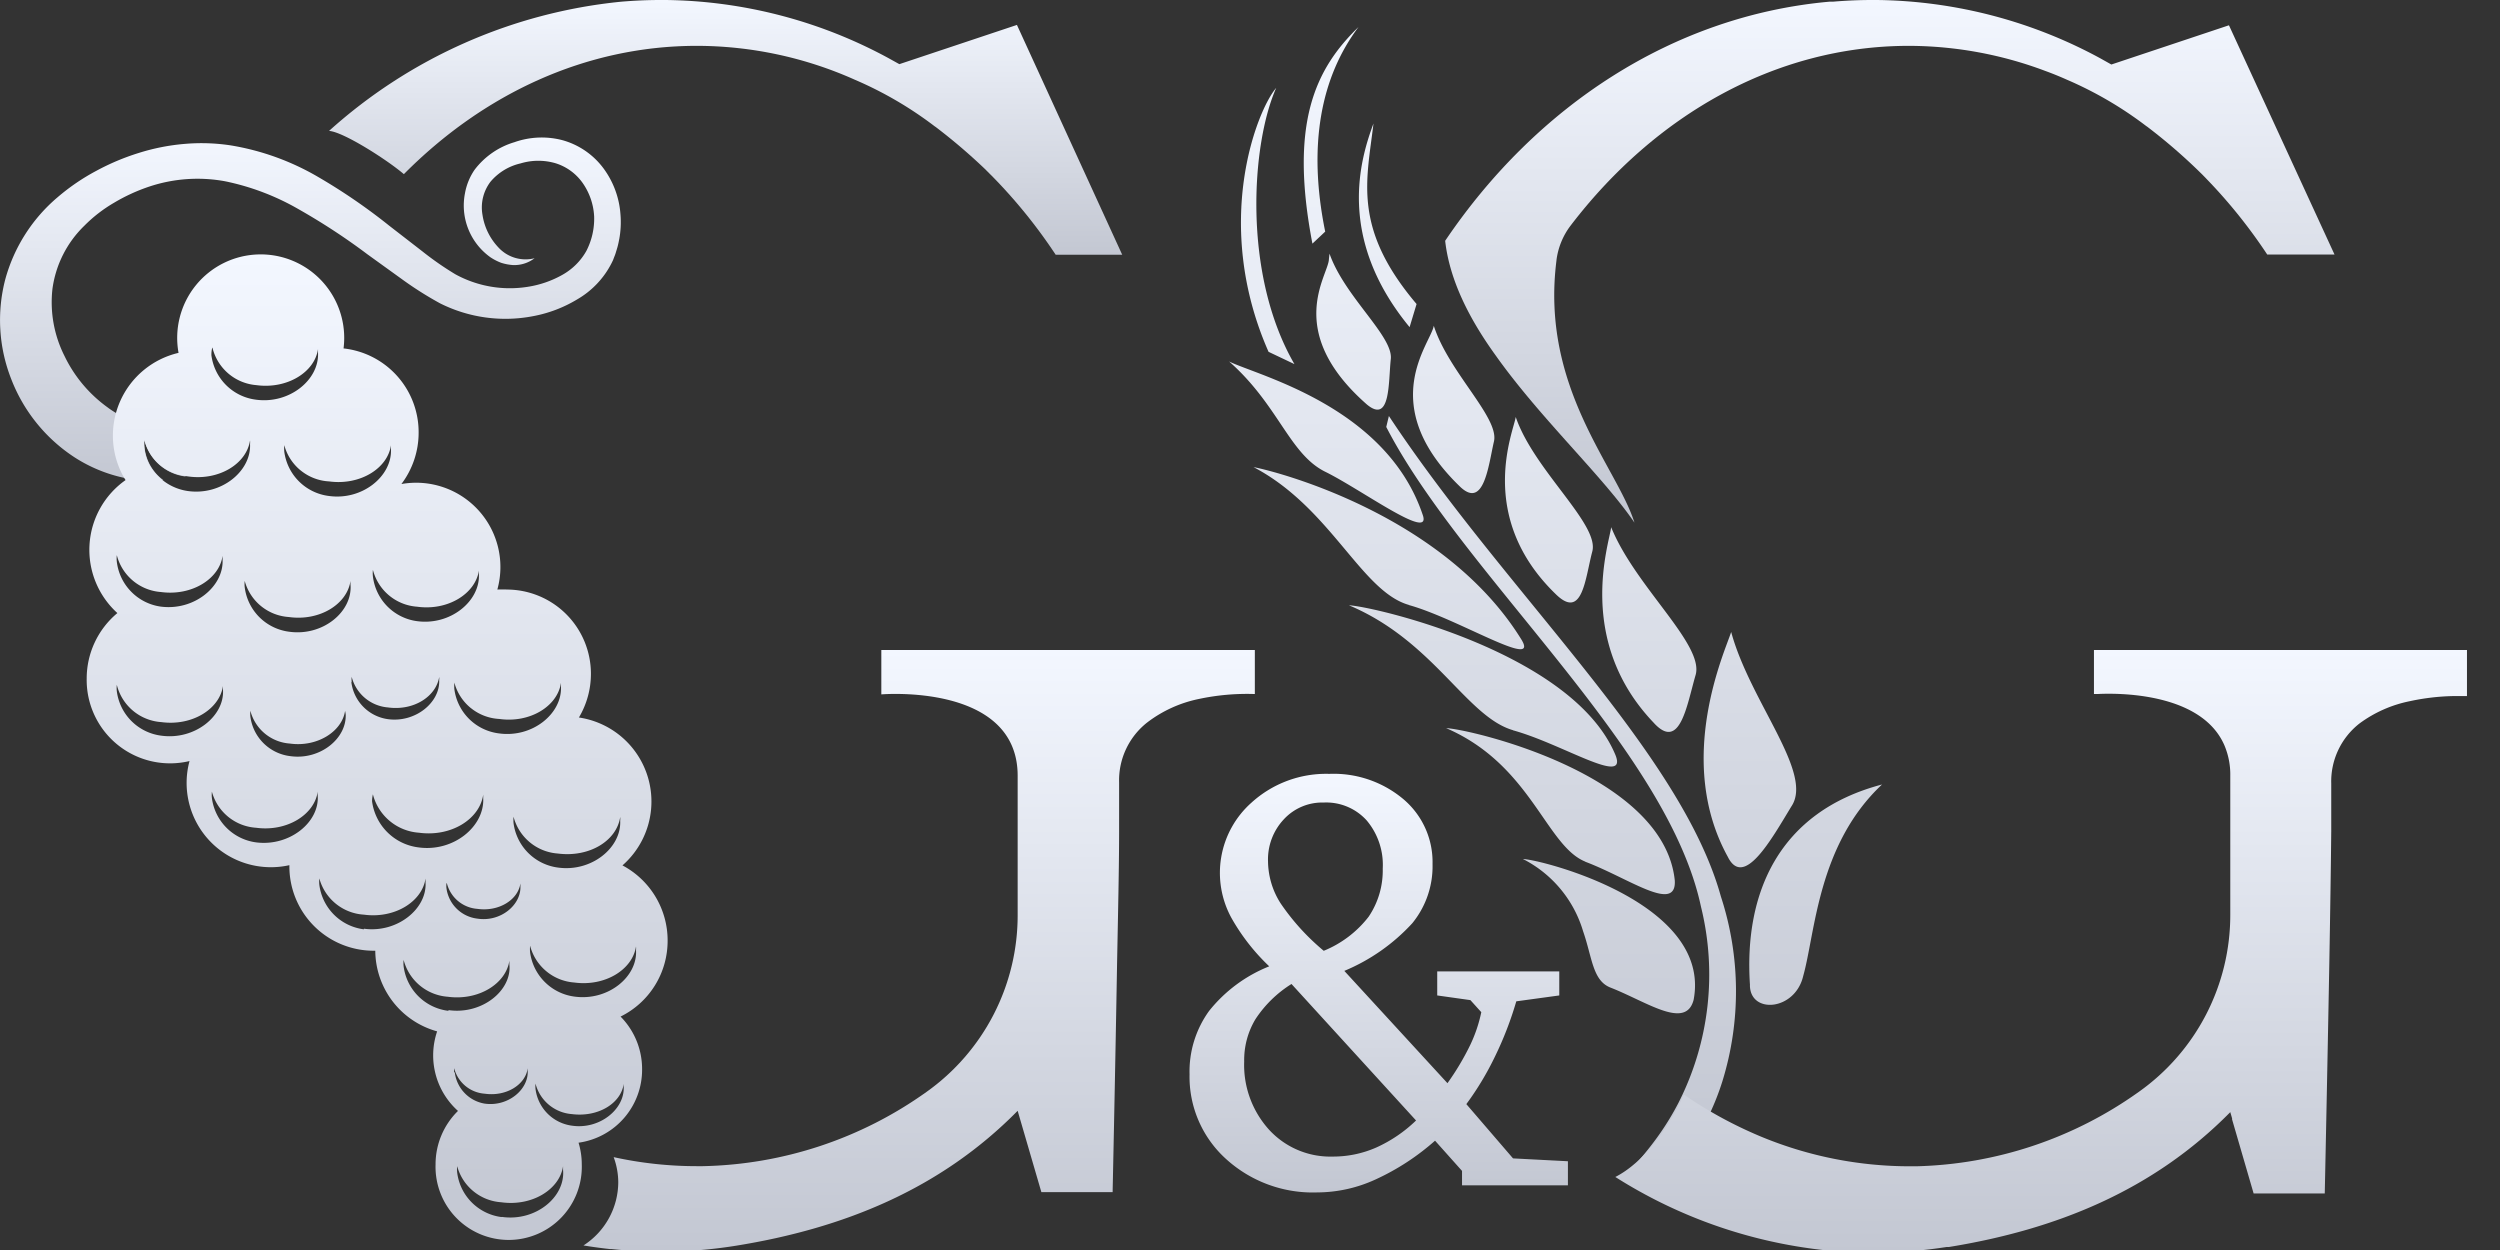 <svg xmlns="http://www.w3.org/2000/svg" width="62" height="31" viewBox="0 0 62 31"><rect x="0" y="0" width="62" height="31" fill="#333333" stroke="none"/><defs><linearGradient id="y76na" x1="34.19" x2="34.19" y1="19.19" y2="29.57" gradientUnits="userSpaceOnUse"><stop offset="0" stop-color="#f3f7ff"/><stop offset="1" stop-color="#c3c7d2"/></linearGradient><linearGradient id="y76nb" x1="38.58" x2="38.58" y1=".67" y2="29.32" gradientUnits="userSpaceOnUse"><stop offset="0" stop-color="#f3f7ff"/><stop offset="1" stop-color="#c3c7d2"/></linearGradient><linearGradient id="y76nc" x1="50.62" x2="50.62" y1="16.12" y2="31.07" gradientUnits="userSpaceOnUse"><stop offset="0" stop-color="#f3f7ff"/><stop offset="1" stop-color="#c3c7d2"/></linearGradient><linearGradient id="y76nd" x1="46.87" x2="46.87" y1="0" y2="12.96" gradientUnits="userSpaceOnUse"><stop offset="0" stop-color="#f3f7ff"/><stop offset="1" stop-color="#c3c7d2"/></linearGradient><linearGradient id="y76ne" x1="18" x2="18" y1="0" y2="6.32" gradientUnits="userSpaceOnUse"><stop offset="0" stop-color="#f3f7ff"/><stop offset="1" stop-color="#c3c7d2"/></linearGradient><linearGradient id="y76nf" x1="22.8" x2="22.8" y1="16.12" y2="31.04" gradientUnits="userSpaceOnUse"><stop offset="0" stop-color="#f3f7ff"/><stop offset="1" stop-color="#c3c7d2"/></linearGradient><linearGradient id="y76ng" x1="7.7" x2="7.7" y1="3.41" y2="11.92" gradientUnits="userSpaceOnUse"><stop offset="0" stop-color="#f3f7ff"/><stop offset="1" stop-color="#c3c7d2"/></linearGradient><linearGradient id="y76nh" x1="9.35" x2="9.35" y1="6.31" y2="30.76" gradientUnits="userSpaceOnUse"><stop offset="0" stop-color="#f3f7ff"/><stop offset="1" stop-color="#c3c7d2"/></linearGradient></defs><g><g><g><g><path fill="url(#y76na)" d="M35.897 26.863c.213-.297.401-.612.561-.94.126-.262.219-.537.278-.821l-.27-.299-.823-.116v-.597h3.027v.597l-1.066.146c-.136.466-.31.919-.522 1.355-.201.42-.44.82-.717 1.194l1.158 1.346 1.361.071v.597h-2.626v-.358l-.669-.749a5.968 5.968 0 0 1-1.474.961c-.454.21-.947.32-1.447.322a3.197 3.197 0 0 1-2.272-.838 2.746 2.746 0 0 1-.895-2.09 2.564 2.564 0 0 1 .484-1.572 3.62 3.62 0 0 1 1.492-1.107 5.11 5.11 0 0 1-.934-1.194 2.328 2.328 0 0 1 .49-2.862 2.749 2.749 0 0 1 1.933-.717 2.686 2.686 0 0 1 1.845.633 2.041 2.041 0 0 1 .716 1.6 2.232 2.232 0 0 1-.502 1.471 4.775 4.775 0 0 1-1.686 1.182zm-3.868-2.46a2.91 2.91 0 0 0-.895.875c-.189.316-.285.679-.278 1.047-.023.623.199 1.23.618 1.693a2.06 2.06 0 0 0 1.573.665c.372.002.742-.074 1.083-.224.366-.165.7-.392.988-.671zm.8-.823c.439-.179.823-.47 1.113-.845.238-.352.36-.77.35-1.194a1.71 1.71 0 0 0-.398-1.194 1.352 1.352 0 0 0-1.065-.444 1.295 1.295 0 0 0-.988.414 1.453 1.453 0 0 0-.394 1.048c.005.369.113.729.313 1.039.299.44.659.836 1.069 1.176z"/></g><g><g><path fill="url(#y76nb)" d="M32.548 6.042c-.573-2.984.066-4.327 1.143-5.372-.928 1.236-1.265 2.922-.826 5.074zm.424.248c.373 1.068 1.582 2.047 1.52 2.614-.063.567 0 1.627-.598 1.123-2.077-1.827-.937-3.212-.937-3.603zM31.46 8.725c-1.403-3.181-.29-5.99.19-6.545-.61 1.367-.847 4.605.452 6.85zm4.098-.647c.364 1.146 1.63 2.28 1.492 2.87-.137.592-.245 1.693-.842 1.12-2.116-2.044-.716-3.555-.65-3.99zm5.467 9.86c-1.963-2.04-1.113-4.467-1.068-4.864.597 1.48 2.334 2.928 2.09 3.68-.216.749-.383 1.868-1.022 1.185zm-6.067-9.825c-1.824-2.214-1.22-4.172-.896-5.05-.164 1.41-.528 2.594 1.069 4.477zm-4.477.851c.71.352 3.916 1.116 4.811 3.83.182.614-1.528-.651-2.423-1.093-.893-.439-1.161-1.657-2.388-2.737zm8.109 5.778c-2.006-1.934-1.039-4.077-1-4.402.448 1.319 2.086 2.665 1.898 3.34-.176.668-.241 1.698-.898 1.062zm4.259 6.506c-1.322-2.4-.063-5.106.084-5.575.474 1.74 2.056 3.501 1.492 4.328-.499.824-1.18 2.047-1.576 1.247zm.55 3.179c-.153-2.28.715-4.298 3.276-4.972-1.597 1.495-1.656 3.686-1.955 4.748-.203.869-1.322.952-1.322.227zm-8.955-14.111c2.89 4.378 7.235 8.306 8.235 11.92a7.56 7.56 0 0 1 .036 4.581c-.373 1.188-.98 1.899-1.212 2.32-.89.095-1.107.289-1.167.095.012-.224.698-.731 1.295-1.892a7.013 7.013 0 0 0 .552-4.859c-.838-3.94-5.924-8.24-7.804-11.893l.065-.269zm3.08 7.793c-1.158-.335-1.963-2.212-4.07-3.098.6.027 5.554 1.167 6.61 3.715.314.788-1.322-.28-2.54-.614zm-2.584-3.107c-1.182-.335-1.937-2.415-3.853-3.418.576.108 4.74 1.182 6.65 4.286.441.746-1.582-.528-2.797-.865zm4.375 6.366c-.976-.394-1.346-2.403-3.45-3.31.55.018 5.402 1.122 5.67 3.781.043.818-1.148-.065-2.22-.468zM42 24.803c-.197.737-1.155.045-2.05-.307-.457-.17-.46-.747-.69-1.403a2.95 2.95 0 0 0-1.492-1.79c.463.017 4.704 1.085 4.232 3.503z"/></g></g><g><path fill="url(#y76nc)" d="M51.93 16.12v1.092h.08c.439-.024 2.576-.065 3.155 1.272.1.237.15.492.146.749v3.453a5.373 5.373 0 0 1-2.274 4.396 9.902 9.902 0 0 1-5.516 1.842h-.17a9.634 9.634 0 0 1-3.632-.717 10.5 10.5 0 0 1-1.96-1.062c-.377.845-1.007 1.692-1.699 2.044a12.103 12.103 0 0 0 5.154 1.812h.027a11.714 11.714 0 0 0 3.032-.075h.057c2.653-.43 5.059-1.394 6.981-3.345l.045.155v.027l.534 1.835h1.764s.062-2.898.113-5.703c.021-1.194.039-2.361.048-3.283v-1.176a1.824 1.824 0 0 1 .698-1.492 3.145 3.145 0 0 1 1.257-.556 5.6 5.6 0 0 1 1.053-.125h.358V16.12z"/></g><g><path fill="url(#y76nd)" d="M38.6 6.456c.039-.313.16-.61.35-.86 2.09-2.737 5.074-4.453 8.374-4.459h.036a9.657 9.657 0 0 1 3.352.618c.182.066.364.14.543.22.701.301 1.363.687 1.97 1.15l.027.018a13.887 13.887 0 0 1 1.373 1.194c.03.032.062.062.092.095a12.98 12.98 0 0 1 1.51 1.88h1.669L55.278.627l-2.826.943-.09.03-.277-.155A11.89 11.89 0 0 0 46.555 0h-.126c-.328 0-.654.015-.976.042h-.086c-3.88.349-7.274 2.593-9.527 5.93.11.976.597 1.937 1.26 2.853 1.107 1.558 2.65 2.985 3.435 4.137-.436-1.385-2.337-3.346-1.934-6.506z"/></g><g><path fill="url(#y76ne)" d="M27.831 6.318h-1.65a12.98 12.98 0 0 0-1.603-1.976c-.033-.03-.063-.065-.096-.095l-.041-.042a14.31 14.31 0 0 0-1.236-1.056l-.027-.018a9.288 9.288 0 0 0-1.97-1.15 9.63 9.63 0 0 0-3.927-.844c-2.761 0-5.292 1.194-7.265 3.182-.43-.367-1.513-1.054-1.856-1.072A12.696 12.696 0 0 1 15.406.042C15.73.015 16.054 0 16.38 0h.129a11.87 11.87 0 0 1 5.515 1.436l.28.155L25.22.618z"/></g><g><path fill="url(#y76nf)" d="M31.12 16.12v1.092a5.733 5.733 0 0 0-1.405.126 3.146 3.146 0 0 0-1.256.573 1.823 1.823 0 0 0-.705 1.492v1.176c0 .925-.027 2.09-.05 3.283-.048 2.805-.111 5.703-.111 5.703h-1.767l-.543-1.862-.045-.155c-1.922 1.952-4.327 2.916-6.98 3.345a11.691 11.691 0 0 1-3.09.084h-.038c-.221-.024-.442-.054-.66-.09a1.875 1.875 0 0 0 .863-1.575 1.841 1.841 0 0 0-.114-.615 9.589 9.589 0 0 0 2.056.224h.153a9.877 9.877 0 0 0 5.55-1.842 5.372 5.372 0 0 0 2.26-4.393v-3.447c0-2.307-3.381-2.018-3.381-2.018V16.12z"/></g><g><path fill="url(#y76ng)" d="M15.355 5.938a1.952 1.952 0 0 1-.075.299c-.013.049-.03.097-.05.143l-.027.072-.036.074c-.19.374-.485.685-.848.896-.34.206-.714.348-1.104.42-.781.15-1.59.038-2.301-.319a8.69 8.69 0 0 1-.943-.597l-.86-.62a15.84 15.84 0 0 0-1.71-1.12 6.112 6.112 0 0 0-1.817-.69 3.781 3.781 0 0 0-1.878.13c-.306.102-.6.237-.877.402a3.54 3.54 0 0 0-.74.573c-.43.418-.707.967-.788 1.561-.065.572.039 1.151.298 1.665.245.51.613.948 1.072 1.278.074.057.152.104.23.152a3.756 3.756 0 0 0 .913.37c.139.047.28.086.423.117.314.049.632.069.95.06.337 0 .689-.037 1.074-.066a2.913 2.913 0 0 1-.871.746 3.14 3.14 0 0 1-.806.331 1.194 1.194 0 0 1-1-.895.695.695 0 0 0 0 .158 1.155 1.155 0 0 0 .468.83c-.315.029-.632.012-.943-.051l-.083-.018a3.686 3.686 0 0 1-1.18-.499A4.059 4.059 0 0 1 .275 9.392a3.996 3.996 0 0 1-.143-2.469c.217-.791.668-1.499 1.295-2.03.295-.253.617-.473.961-.656a5.843 5.843 0 0 1 1.054-.444 5.23 5.23 0 0 1 1.134-.224 4.82 4.82 0 0 1 1.155.038 6.325 6.325 0 0 1 2.125.762c.626.362 1.225.771 1.79 1.223l.833.645c.258.205.53.394.812.564.546.3 1.176.41 1.79.313.305-.046.598-.147.866-.298.25-.14.458-.346.597-.597.134-.262.2-.554.191-.848a1.585 1.585 0 0 0-.274-.817 1.292 1.292 0 0 0-.672-.502 1.516 1.516 0 0 0-.877 0 1.379 1.379 0 0 0-.747.454 1.053 1.053 0 0 0-.2.818c.045.306.184.59.397.814a.913.913 0 0 0 .896.266.832.832 0 0 1-.531.17 1.241 1.241 0 0 1-.299-.057 1.321 1.321 0 0 1-.266-.137 1.576 1.576 0 0 1-.63-1.59c.037-.207.118-.404.236-.577.248-.328.594-.569.988-.686.384-.136.8-.154 1.194-.05.408.113.766.36 1.018.7.246.334.392.73.42 1.144a2.33 2.33 0 0 1-.032.617z"/></g><g><path fill="url(#y76nh)" d="M16.243 24.437a2.088 2.088 0 0 1-.853.774c.343.347.535.816.534 1.304a1.827 1.827 0 0 1-1.576 1.824c.053.174.08.355.08.537a1.814 1.814 0 1 1-3.626 0 1.853 1.853 0 0 1 .556-1.325 1.85 1.85 0 0 1-.517-1.973 2.089 2.089 0 0 1-1.534-2h-.06a2.09 2.09 0 0 1-2.07-2.122A2.09 2.09 0 0 1 4.7 18.874a2.068 2.068 0 0 1-2.55-2.044 2.113 2.113 0 0 1 .761-1.626 2.116 2.116 0 0 1 .203-3.298l-.036-.057a2.107 2.107 0 0 1 1.35-3.098 2.071 2.071 0 1 1 4.092-.11 2.09 2.09 0 0 1 1.862 2.09c0 .459-.15.906-.427 1.273a2.09 2.09 0 0 1 2.379 2.617c.083-.004.167-.004.25 0a2.089 2.089 0 0 1 2.071 2.09c0 .381-.103.756-.298 1.083a2.106 2.106 0 0 1 1.08 3.668 2.106 2.106 0 0 1 1.12 1.866c.001.391-.107.776-.314 1.109zm-2.414-3.27a1.223 1.223 0 0 1-1.093-.913.964.964 0 0 0 0 .16 1.277 1.277 0 0 0 1.105 1.102c.83.114 1.57-.492 1.54-1.16a.525.525 0 0 0 0-.096c-.084.588-.761 1.011-1.552.907zm-4.602-1.298a1.325 1.325 0 0 0 1.149 1.146c.865.122 1.638-.514 1.608-1.212v-.098c-.086.614-.803 1.056-1.596.946a1.268 1.268 0 0 1-1.14-.952.814.814 0 0 0-.021.17zm-.514-2.955a1.06 1.06 0 0 0 .899.92c.683.098 1.304-.41 1.28-.965a.37.37 0 0 0 0-.08c-.08.49-.639.844-1.274.755a1.012 1.012 0 0 1-.896-.758.662.662 0 0 0 0 .134zm2.361 4.987a.45.45 0 0 0-.003.117.877.877 0 0 0 .767.764c.576.09 1.09-.34 1.068-.806a.48.48 0 0 0 0-.066c-.06.409-.537.704-1.065.63a.844.844 0 0 1-.758-.633zm.604-4.34a1.217 1.217 0 0 1-.41-.632.974.974 0 0 0 0 .161 1.272 1.272 0 0 0 1.104 1.098c.83.117 1.57-.489 1.54-1.158a.95.95 0 0 0 0-.095c-.083.579-.77 1.003-1.53.895a1.217 1.217 0 0 1-.704-.27zm-2.03-2.795a1.22 1.22 0 0 1-.4-.634.731.731 0 0 0 0 .162 1.271 1.271 0 0 0 1.089 1.11c.83.116 1.57-.493 1.54-1.161v-.093c-.087.576-.773 1.003-1.534.896a1.22 1.22 0 0 1-.695-.28zM7.46 11.67a1.215 1.215 0 0 1-.41-.63.92.92 0 0 0 0 .159A1.274 1.274 0 0 0 8.156 12.3c.83.116 1.57-.492 1.54-1.161v-.096c-.083.576-.77 1-1.534.896a1.215 1.215 0 0 1-.701-.269zm1.232 2.833v-.096c-.083.579-.77 1.003-1.53.895a1.215 1.215 0 0 1-1.093-.895.695.695 0 0 0 0 .158 1.271 1.271 0 0 0 1.104 1.102c.83.116 1.57-.493 1.52-1.164zm-.134 3.127c-.075.51-.69.905-1.37.81a1.089 1.089 0 0 1-.979-.813.726.726 0 0 0 0 .14 1.134 1.134 0 0 0 .988.985c.74.105 1.403-.438 1.376-1.035a.772.772 0 0 0-.015-.087zm-4.847-6.096a1.304 1.304 0 0 0 .95.644c.829.116 1.57-.493 1.54-1.161a.544.544 0 0 0 0-.096c-.084.58-.77 1.003-1.532.895l-.092-.014a1.194 1.194 0 0 1-1-.896 1.155 1.155 0 0 0 .134.628zm1.552-2.911a.731.731 0 0 0-.02.188 1.274 1.274 0 0 0 1.104 1.101c.83.114 1.57-.492 1.54-1.16v-.096c-.081.576-.77 1-1.532.895a1.22 1.22 0 0 1-1.086-.928zM3.25 14.67c.196.202.453.333.73.373.83.113 1.57-.496 1.54-1.161a.933.933 0 0 0 0-.096c-.083.576-.77 1-1.53.896a1.22 1.22 0 0 1-1.093-.914.71.71 0 0 0 0 .162c.033.279.157.539.353.74zm2.28 2.438v-.096c-.084.576-.77 1-1.531.896a1.22 1.22 0 0 1-1.102-.925.73.73 0 0 0 0 .16 1.274 1.274 0 0 0 1.105 1.102c.83.114 1.57-.492 1.528-1.137zm2.349 2.62v-.095c-.081.576-.77 1-1.531.895a1.215 1.215 0 0 1-1.093-.895.696.696 0 0 0 0 .158 1.274 1.274 0 0 0 1.104 1.101c.83.102 1.57-.507 1.52-1.164zm1.146 3.304c.82.114 1.57-.492 1.528-1.149a.933.933 0 0 0 0-.095c-.084.576-.77 1-1.531.895a1.22 1.22 0 0 1-1.102-.898.723.723 0 0 0 0 .161 1.274 1.274 0 0 0 1.105 1.101zm2.104 2.02c.83.114 1.57-.492 1.504-1.133v-.096c-.084.576-.77 1-1.531.896a1.221 1.221 0 0 1-1.092-.914.723.723 0 0 0 0 .161 1.275 1.275 0 0 0 1.104 1.102zm.149 1.535a.895.895 0 0 0 .737.782c.576.086 1.093-.343 1.072-.809a.598.598 0 0 0 0-.066c-.057.41-.535.705-1.063.63a.845.845 0 0 1-.761-.633.687.687 0 0 0 0 .11zm1.173 3.593c.83.117 1.573-.492 1.513-1.164v-.095c-.084.579-.773 1.003-1.534.895a1.215 1.215 0 0 1-1.092-.895.695.695 0 0 0 0 .158 1.271 1.271 0 0 0 1.098 1.104zm3.017-3.3c-.068.486-.639.835-1.292.749a1.008 1.008 0 0 1-.895-.756.67.67 0 0 0 0 .135 1.05 1.05 0 0 0 .913.91c.677.095 1.298-.409 1.274-.961zm.305-3.313a.508.508 0 0 0 0-.096c-.084.576-.77 1-1.534.895a1.223 1.223 0 0 1-1.093-.913.964.964 0 0 0 0 .161 1.277 1.277 0 0 0 1.104 1.102c.83.113 1.564-.493 1.523-1.15z"/></g></g></g></g></svg>